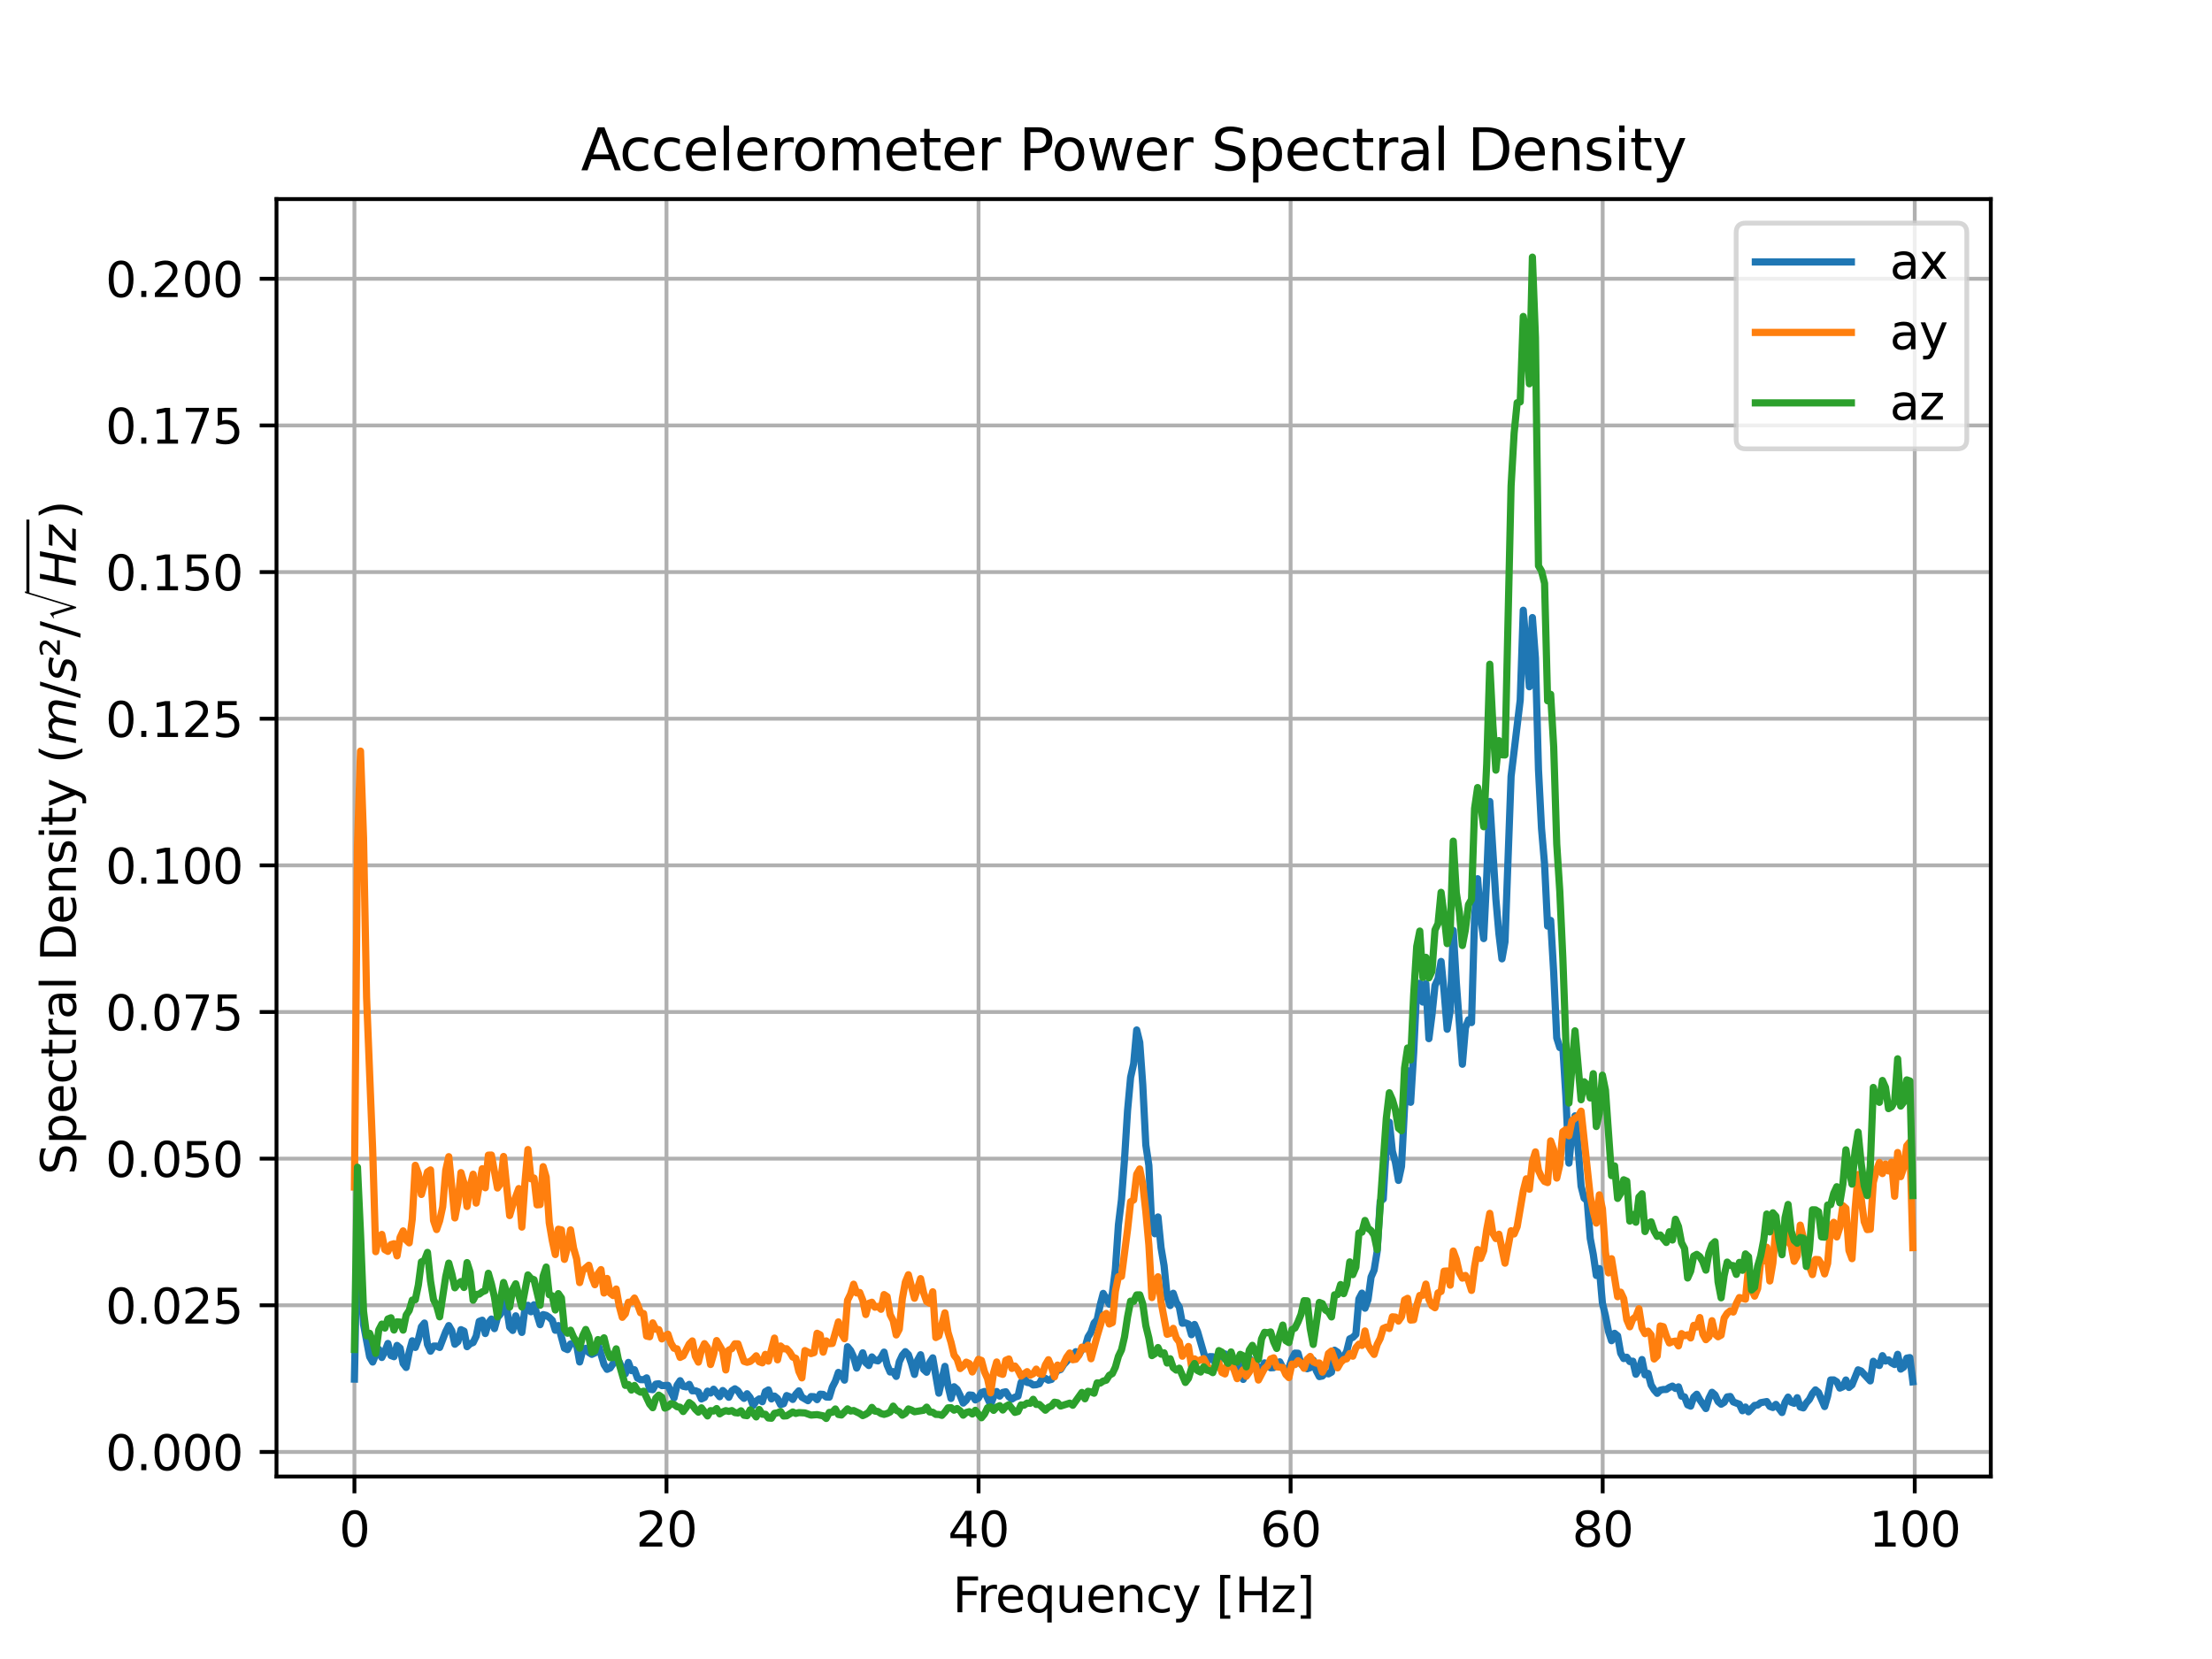 <?xml version="1.0" encoding="utf-8" standalone="no"?>
<!DOCTYPE svg PUBLIC "-//W3C//DTD SVG 1.1//EN"
  "http://www.w3.org/Graphics/SVG/1.1/DTD/svg11.dtd">
<svg xmlns:xlink="http://www.w3.org/1999/xlink" width="460.8pt" height="345.6pt" viewBox="0 0 460.8 345.6" xmlns="http://www.w3.org/2000/svg" version="1.1">
 <defs>
  <style type="text/css">*{stroke-linejoin: round; stroke-linecap: butt}</style>
 </defs>
 <g id="figure_1">
  <g id="patch_1">
   <path d="M 0 345.6 
L 460.8 345.6 
L 460.8 0 
L 0 0 
z
" style="fill: #ffffff"/>
  </g>
  <g id="axes_1">
   <g id="patch_2">
    <path d="M 57.6 307.584 
L 414.72 307.584 
L 414.72 41.472 
L 57.6 41.472 
z
" style="fill: #ffffff"/>
   </g>
   <g id="matplotlib.axis_1">
    <g id="xtick_1">
     <g id="line2d_1">
      <path d="M 73.833 307.584 
L 73.833 41.472 
" clip-path="url(#p34b16f5fdb)" style="fill: none; stroke: #b0b0b0; stroke-width: 0.8; stroke-linecap: square"/>
     </g>
     <g id="line2d_2">
      <defs>
       <path id="m468c765a73" d="M 0 0 
L 0 3.5 
" style="stroke: #000000; stroke-width: 0.8"/>
      </defs>
      <g>
       <use xlink:href="#m468c765a73" x="73.833" y="307.584" style="stroke: #000000; stroke-width: 0.8"/>
      </g>
     </g>
     <g id="text_1">
      <!-- 0 -->
      <g transform="translate(70.651 322.182) scale(0.1 -0.1)">
       <defs>
        <path id="DejaVuSans-30" d="M 2034 4250 
Q 1547 4250 1301 3770 
Q 1056 3291 1056 2328 
Q 1056 1369 1301 889 
Q 1547 409 2034 409 
Q 2525 409 2770 889 
Q 3016 1369 3016 2328 
Q 3016 3291 2770 3770 
Q 2525 4250 2034 4250 
z
M 2034 4750 
Q 2819 4750 3233 4129 
Q 3647 3509 3647 2328 
Q 3647 1150 3233 529 
Q 2819 -91 2034 -91 
Q 1250 -91 836 529 
Q 422 1150 422 2328 
Q 422 3509 836 4129 
Q 1250 4750 2034 4750 
z
" transform="scale(0.016)"/>
       </defs>
       <use xlink:href="#DejaVuSans-30"/>
      </g>
     </g>
    </g>
    <g id="xtick_2">
     <g id="line2d_3">
      <path d="M 138.842 307.584 
L 138.842 41.472 
" clip-path="url(#p34b16f5fdb)" style="fill: none; stroke: #b0b0b0; stroke-width: 0.8; stroke-linecap: square"/>
     </g>
     <g id="line2d_4">
      <g>
       <use xlink:href="#m468c765a73" x="138.842" y="307.584" style="stroke: #000000; stroke-width: 0.8"/>
      </g>
     </g>
     <g id="text_2">
      <!-- 20 -->
      <g transform="translate(132.479 322.182) scale(0.1 -0.1)">
       <defs>
        <path id="DejaVuSans-32" d="M 1228 531 
L 3431 531 
L 3431 0 
L 469 0 
L 469 531 
Q 828 903 1448 1529 
Q 2069 2156 2228 2338 
Q 2531 2678 2651 2914 
Q 2772 3150 2772 3378 
Q 2772 3750 2511 3984 
Q 2250 4219 1831 4219 
Q 1534 4219 1204 4116 
Q 875 4013 500 3803 
L 500 4441 
Q 881 4594 1212 4672 
Q 1544 4750 1819 4750 
Q 2544 4750 2975 4387 
Q 3406 4025 3406 3419 
Q 3406 3131 3298 2873 
Q 3191 2616 2906 2266 
Q 2828 2175 2409 1742 
Q 1991 1309 1228 531 
z
" transform="scale(0.016)"/>
       </defs>
       <use xlink:href="#DejaVuSans-32"/>
       <use xlink:href="#DejaVuSans-30" x="63.623"/>
      </g>
     </g>
    </g>
    <g id="xtick_3">
     <g id="line2d_5">
      <path d="M 203.851 307.584 
L 203.851 41.472 
" clip-path="url(#p34b16f5fdb)" style="fill: none; stroke: #b0b0b0; stroke-width: 0.8; stroke-linecap: square"/>
     </g>
     <g id="line2d_6">
      <g>
       <use xlink:href="#m468c765a73" x="203.851" y="307.584" style="stroke: #000000; stroke-width: 0.8"/>
      </g>
     </g>
     <g id="text_3">
      <!-- 40 -->
      <g transform="translate(197.488 322.182) scale(0.1 -0.1)">
       <defs>
        <path id="DejaVuSans-34" d="M 2419 4116 
L 825 1625 
L 2419 1625 
L 2419 4116 
z
M 2253 4666 
L 3047 4666 
L 3047 1625 
L 3713 1625 
L 3713 1100 
L 3047 1100 
L 3047 0 
L 2419 0 
L 2419 1100 
L 313 1100 
L 313 1709 
L 2253 4666 
z
" transform="scale(0.016)"/>
       </defs>
       <use xlink:href="#DejaVuSans-34"/>
       <use xlink:href="#DejaVuSans-30" x="63.623"/>
      </g>
     </g>
    </g>
    <g id="xtick_4">
     <g id="line2d_7">
      <path d="M 268.859 307.584 
L 268.859 41.472 
" clip-path="url(#p34b16f5fdb)" style="fill: none; stroke: #b0b0b0; stroke-width: 0.8; stroke-linecap: square"/>
     </g>
     <g id="line2d_8">
      <g>
       <use xlink:href="#m468c765a73" x="268.859" y="307.584" style="stroke: #000000; stroke-width: 0.8"/>
      </g>
     </g>
     <g id="text_4">
      <!-- 60 -->
      <g transform="translate(262.497 322.182) scale(0.1 -0.1)">
       <defs>
        <path id="DejaVuSans-36" d="M 2113 2584 
Q 1688 2584 1439 2293 
Q 1191 2003 1191 1497 
Q 1191 994 1439 701 
Q 1688 409 2113 409 
Q 2538 409 2786 701 
Q 3034 994 3034 1497 
Q 3034 2003 2786 2293 
Q 2538 2584 2113 2584 
z
M 3366 4563 
L 3366 3988 
Q 3128 4100 2886 4159 
Q 2644 4219 2406 4219 
Q 1781 4219 1451 3797 
Q 1122 3375 1075 2522 
Q 1259 2794 1537 2939 
Q 1816 3084 2150 3084 
Q 2853 3084 3261 2657 
Q 3669 2231 3669 1497 
Q 3669 778 3244 343 
Q 2819 -91 2113 -91 
Q 1303 -91 875 529 
Q 447 1150 447 2328 
Q 447 3434 972 4092 
Q 1497 4750 2381 4750 
Q 2619 4750 2861 4703 
Q 3103 4656 3366 4563 
z
" transform="scale(0.016)"/>
       </defs>
       <use xlink:href="#DejaVuSans-36"/>
       <use xlink:href="#DejaVuSans-30" x="63.623"/>
      </g>
     </g>
    </g>
    <g id="xtick_5">
     <g id="line2d_9">
      <path d="M 333.868 307.584 
L 333.868 41.472 
" clip-path="url(#p34b16f5fdb)" style="fill: none; stroke: #b0b0b0; stroke-width: 0.8; stroke-linecap: square"/>
     </g>
     <g id="line2d_10">
      <g>
       <use xlink:href="#m468c765a73" x="333.868" y="307.584" style="stroke: #000000; stroke-width: 0.8"/>
      </g>
     </g>
     <g id="text_5">
      <!-- 80 -->
      <g transform="translate(327.506 322.182) scale(0.1 -0.1)">
       <defs>
        <path id="DejaVuSans-38" d="M 2034 2216 
Q 1584 2216 1326 1975 
Q 1069 1734 1069 1313 
Q 1069 891 1326 650 
Q 1584 409 2034 409 
Q 2484 409 2743 651 
Q 3003 894 3003 1313 
Q 3003 1734 2745 1975 
Q 2488 2216 2034 2216 
z
M 1403 2484 
Q 997 2584 770 2862 
Q 544 3141 544 3541 
Q 544 4100 942 4425 
Q 1341 4750 2034 4750 
Q 2731 4750 3128 4425 
Q 3525 4100 3525 3541 
Q 3525 3141 3298 2862 
Q 3072 2584 2669 2484 
Q 3125 2378 3379 2068 
Q 3634 1759 3634 1313 
Q 3634 634 3220 271 
Q 2806 -91 2034 -91 
Q 1263 -91 848 271 
Q 434 634 434 1313 
Q 434 1759 690 2068 
Q 947 2378 1403 2484 
z
M 1172 3481 
Q 1172 3119 1398 2916 
Q 1625 2713 2034 2713 
Q 2441 2713 2670 2916 
Q 2900 3119 2900 3481 
Q 2900 3844 2670 4047 
Q 2441 4250 2034 4250 
Q 1625 4250 1398 4047 
Q 1172 3844 1172 3481 
z
" transform="scale(0.016)"/>
       </defs>
       <use xlink:href="#DejaVuSans-38"/>
       <use xlink:href="#DejaVuSans-30" x="63.623"/>
      </g>
     </g>
    </g>
    <g id="xtick_6">
     <g id="line2d_11">
      <path d="M 398.877 307.584 
L 398.877 41.472 
" clip-path="url(#p34b16f5fdb)" style="fill: none; stroke: #b0b0b0; stroke-width: 0.8; stroke-linecap: square"/>
     </g>
     <g id="line2d_12">
      <g>
       <use xlink:href="#m468c765a73" x="398.877" y="307.584" style="stroke: #000000; stroke-width: 0.8"/>
      </g>
     </g>
     <g id="text_6">
      <!-- 100 -->
      <g transform="translate(389.333 322.182) scale(0.1 -0.1)">
       <defs>
        <path id="DejaVuSans-31" d="M 794 531 
L 1825 531 
L 1825 4091 
L 703 3866 
L 703 4441 
L 1819 4666 
L 2450 4666 
L 2450 531 
L 3481 531 
L 3481 0 
L 794 0 
L 794 531 
z
" transform="scale(0.016)"/>
       </defs>
       <use xlink:href="#DejaVuSans-31"/>
       <use xlink:href="#DejaVuSans-30" x="63.623"/>
       <use xlink:href="#DejaVuSans-30" x="127.246"/>
      </g>
     </g>
    </g>
    <g id="text_7">
     <!-- Frequency [Hz] -->
     <g transform="translate(198.455 335.861) scale(0.1 -0.1)">
      <defs>
       <path id="DejaVuSans-46" d="M 628 4666 
L 3309 4666 
L 3309 4134 
L 1259 4134 
L 1259 2759 
L 3109 2759 
L 3109 2228 
L 1259 2228 
L 1259 0 
L 628 0 
L 628 4666 
z
" transform="scale(0.016)"/>
       <path id="DejaVuSans-72" d="M 2631 2963 
Q 2534 3019 2420 3045 
Q 2306 3072 2169 3072 
Q 1681 3072 1420 2755 
Q 1159 2438 1159 1844 
L 1159 0 
L 581 0 
L 581 3500 
L 1159 3500 
L 1159 2956 
Q 1341 3275 1631 3429 
Q 1922 3584 2338 3584 
Q 2397 3584 2469 3576 
Q 2541 3569 2628 3553 
L 2631 2963 
z
" transform="scale(0.016)"/>
       <path id="DejaVuSans-65" d="M 3597 1894 
L 3597 1613 
L 953 1613 
Q 991 1019 1311 708 
Q 1631 397 2203 397 
Q 2534 397 2845 478 
Q 3156 559 3463 722 
L 3463 178 
Q 3153 47 2828 -22 
Q 2503 -91 2169 -91 
Q 1331 -91 842 396 
Q 353 884 353 1716 
Q 353 2575 817 3079 
Q 1281 3584 2069 3584 
Q 2775 3584 3186 3129 
Q 3597 2675 3597 1894 
z
M 3022 2063 
Q 3016 2534 2758 2815 
Q 2500 3097 2075 3097 
Q 1594 3097 1305 2825 
Q 1016 2553 972 2059 
L 3022 2063 
z
" transform="scale(0.016)"/>
       <path id="DejaVuSans-71" d="M 947 1747 
Q 947 1113 1208 752 
Q 1469 391 1925 391 
Q 2381 391 2643 752 
Q 2906 1113 2906 1747 
Q 2906 2381 2643 2742 
Q 2381 3103 1925 3103 
Q 1469 3103 1208 2742 
Q 947 2381 947 1747 
z
M 2906 525 
Q 2725 213 2448 61 
Q 2172 -91 1784 -91 
Q 1150 -91 751 415 
Q 353 922 353 1747 
Q 353 2572 751 3078 
Q 1150 3584 1784 3584 
Q 2172 3584 2448 3432 
Q 2725 3281 2906 2969 
L 2906 3500 
L 3481 3500 
L 3481 -1331 
L 2906 -1331 
L 2906 525 
z
" transform="scale(0.016)"/>
       <path id="DejaVuSans-75" d="M 544 1381 
L 544 3500 
L 1119 3500 
L 1119 1403 
Q 1119 906 1312 657 
Q 1506 409 1894 409 
Q 2359 409 2629 706 
Q 2900 1003 2900 1516 
L 2900 3500 
L 3475 3500 
L 3475 0 
L 2900 0 
L 2900 538 
Q 2691 219 2414 64 
Q 2138 -91 1772 -91 
Q 1169 -91 856 284 
Q 544 659 544 1381 
z
M 1991 3584 
L 1991 3584 
z
" transform="scale(0.016)"/>
       <path id="DejaVuSans-6e" d="M 3513 2113 
L 3513 0 
L 2938 0 
L 2938 2094 
Q 2938 2591 2744 2837 
Q 2550 3084 2163 3084 
Q 1697 3084 1428 2787 
Q 1159 2491 1159 1978 
L 1159 0 
L 581 0 
L 581 3500 
L 1159 3500 
L 1159 2956 
Q 1366 3272 1645 3428 
Q 1925 3584 2291 3584 
Q 2894 3584 3203 3211 
Q 3513 2838 3513 2113 
z
" transform="scale(0.016)"/>
       <path id="DejaVuSans-63" d="M 3122 3366 
L 3122 2828 
Q 2878 2963 2633 3030 
Q 2388 3097 2138 3097 
Q 1578 3097 1268 2742 
Q 959 2388 959 1747 
Q 959 1106 1268 751 
Q 1578 397 2138 397 
Q 2388 397 2633 464 
Q 2878 531 3122 666 
L 3122 134 
Q 2881 22 2623 -34 
Q 2366 -91 2075 -91 
Q 1284 -91 818 406 
Q 353 903 353 1747 
Q 353 2603 823 3093 
Q 1294 3584 2113 3584 
Q 2378 3584 2631 3529 
Q 2884 3475 3122 3366 
z
" transform="scale(0.016)"/>
       <path id="DejaVuSans-79" d="M 2059 -325 
Q 1816 -950 1584 -1140 
Q 1353 -1331 966 -1331 
L 506 -1331 
L 506 -850 
L 844 -850 
Q 1081 -850 1212 -737 
Q 1344 -625 1503 -206 
L 1606 56 
L 191 3500 
L 800 3500 
L 1894 763 
L 2988 3500 
L 3597 3500 
L 2059 -325 
z
" transform="scale(0.016)"/>
       <path id="DejaVuSans-20" transform="scale(0.016)"/>
       <path id="DejaVuSans-5b" d="M 550 4863 
L 1875 4863 
L 1875 4416 
L 1125 4416 
L 1125 -397 
L 1875 -397 
L 1875 -844 
L 550 -844 
L 550 4863 
z
" transform="scale(0.016)"/>
       <path id="DejaVuSans-48" d="M 628 4666 
L 1259 4666 
L 1259 2753 
L 3553 2753 
L 3553 4666 
L 4184 4666 
L 4184 0 
L 3553 0 
L 3553 2222 
L 1259 2222 
L 1259 0 
L 628 0 
L 628 4666 
z
" transform="scale(0.016)"/>
       <path id="DejaVuSans-7a" d="M 353 3500 
L 3084 3500 
L 3084 2975 
L 922 459 
L 3084 459 
L 3084 0 
L 275 0 
L 275 525 
L 2438 3041 
L 353 3041 
L 353 3500 
z
" transform="scale(0.016)"/>
       <path id="DejaVuSans-5d" d="M 1947 4863 
L 1947 -844 
L 622 -844 
L 622 -397 
L 1369 -397 
L 1369 4416 
L 622 4416 
L 622 4863 
L 1947 4863 
z
" transform="scale(0.016)"/>
      </defs>
      <use xlink:href="#DejaVuSans-46"/>
      <use xlink:href="#DejaVuSans-72" x="50.27"/>
      <use xlink:href="#DejaVuSans-65" x="89.133"/>
      <use xlink:href="#DejaVuSans-71" x="150.656"/>
      <use xlink:href="#DejaVuSans-75" x="214.133"/>
      <use xlink:href="#DejaVuSans-65" x="277.512"/>
      <use xlink:href="#DejaVuSans-6e" x="339.035"/>
      <use xlink:href="#DejaVuSans-63" x="402.414"/>
      <use xlink:href="#DejaVuSans-79" x="457.395"/>
      <use xlink:href="#DejaVuSans-20" x="516.574"/>
      <use xlink:href="#DejaVuSans-5b" x="548.361"/>
      <use xlink:href="#DejaVuSans-48" x="587.375"/>
      <use xlink:href="#DejaVuSans-7a" x="662.57"/>
      <use xlink:href="#DejaVuSans-5d" x="715.061"/>
     </g>
    </g>
   </g>
   <g id="matplotlib.axis_2">
    <g id="ytick_1">
     <g id="line2d_13">
      <path d="M 57.6 302.469 
L 414.72 302.469 
" clip-path="url(#p34b16f5fdb)" style="fill: none; stroke: #b0b0b0; stroke-width: 0.8; stroke-linecap: square"/>
     </g>
     <g id="line2d_14">
      <defs>
       <path id="m417a4bf24f" d="M 0 0 
L -3.5 0 
" style="stroke: #000000; stroke-width: 0.8"/>
      </defs>
      <g>
       <use xlink:href="#m417a4bf24f" x="57.6" y="302.469" style="stroke: #000000; stroke-width: 0.8"/>
      </g>
     </g>
     <g id="text_8">
      <!-- 0.000 -->
      <g transform="translate(21.972 306.268) scale(0.1 -0.1)">
       <defs>
        <path id="DejaVuSans-2e" d="M 684 794 
L 1344 794 
L 1344 0 
L 684 0 
L 684 794 
z
" transform="scale(0.016)"/>
       </defs>
       <use xlink:href="#DejaVuSans-30"/>
       <use xlink:href="#DejaVuSans-2e" x="63.623"/>
       <use xlink:href="#DejaVuSans-30" x="95.41"/>
       <use xlink:href="#DejaVuSans-30" x="159.033"/>
       <use xlink:href="#DejaVuSans-30" x="222.656"/>
      </g>
     </g>
    </g>
    <g id="ytick_2">
     <g id="line2d_15">
      <path d="M 57.6 271.919 
L 414.72 271.919 
" clip-path="url(#p34b16f5fdb)" style="fill: none; stroke: #b0b0b0; stroke-width: 0.8; stroke-linecap: square"/>
     </g>
     <g id="line2d_16">
      <g>
       <use xlink:href="#m417a4bf24f" x="57.6" y="271.919" style="stroke: #000000; stroke-width: 0.8"/>
      </g>
     </g>
     <g id="text_9">
      <!-- 0.025 -->
      <g transform="translate(21.972 275.719) scale(0.1 -0.1)">
       <defs>
        <path id="DejaVuSans-35" d="M 691 4666 
L 3169 4666 
L 3169 4134 
L 1269 4134 
L 1269 2991 
Q 1406 3038 1543 3061 
Q 1681 3084 1819 3084 
Q 2600 3084 3056 2656 
Q 3513 2228 3513 1497 
Q 3513 744 3044 326 
Q 2575 -91 1722 -91 
Q 1428 -91 1123 -41 
Q 819 9 494 109 
L 494 744 
Q 775 591 1075 516 
Q 1375 441 1709 441 
Q 2250 441 2565 725 
Q 2881 1009 2881 1497 
Q 2881 1984 2565 2268 
Q 2250 2553 1709 2553 
Q 1456 2553 1204 2497 
Q 953 2441 691 2322 
L 691 4666 
z
" transform="scale(0.016)"/>
       </defs>
       <use xlink:href="#DejaVuSans-30"/>
       <use xlink:href="#DejaVuSans-2e" x="63.623"/>
       <use xlink:href="#DejaVuSans-30" x="95.41"/>
       <use xlink:href="#DejaVuSans-32" x="159.033"/>
       <use xlink:href="#DejaVuSans-35" x="222.656"/>
      </g>
     </g>
    </g>
    <g id="ytick_3">
     <g id="line2d_17">
      <path d="M 57.6 241.37 
L 414.72 241.37 
" clip-path="url(#p34b16f5fdb)" style="fill: none; stroke: #b0b0b0; stroke-width: 0.8; stroke-linecap: square"/>
     </g>
     <g id="line2d_18">
      <g>
       <use xlink:href="#m417a4bf24f" x="57.6" y="241.37" style="stroke: #000000; stroke-width: 0.8"/>
      </g>
     </g>
     <g id="text_10">
      <!-- 0.050 -->
      <g transform="translate(21.972 245.169) scale(0.1 -0.1)">
       <use xlink:href="#DejaVuSans-30"/>
       <use xlink:href="#DejaVuSans-2e" x="63.623"/>
       <use xlink:href="#DejaVuSans-30" x="95.41"/>
       <use xlink:href="#DejaVuSans-35" x="159.033"/>
       <use xlink:href="#DejaVuSans-30" x="222.656"/>
      </g>
     </g>
    </g>
    <g id="ytick_4">
     <g id="line2d_19">
      <path d="M 57.6 210.821 
L 414.72 210.821 
" clip-path="url(#p34b16f5fdb)" style="fill: none; stroke: #b0b0b0; stroke-width: 0.8; stroke-linecap: square"/>
     </g>
     <g id="line2d_20">
      <g>
       <use xlink:href="#m417a4bf24f" x="57.6" y="210.821" style="stroke: #000000; stroke-width: 0.8"/>
      </g>
     </g>
     <g id="text_11">
      <!-- 0.075 -->
      <g transform="translate(21.972 214.62) scale(0.1 -0.1)">
       <defs>
        <path id="DejaVuSans-37" d="M 525 4666 
L 3525 4666 
L 3525 4397 
L 1831 0 
L 1172 0 
L 2766 4134 
L 525 4134 
L 525 4666 
z
" transform="scale(0.016)"/>
       </defs>
       <use xlink:href="#DejaVuSans-30"/>
       <use xlink:href="#DejaVuSans-2e" x="63.623"/>
       <use xlink:href="#DejaVuSans-30" x="95.41"/>
       <use xlink:href="#DejaVuSans-37" x="159.033"/>
       <use xlink:href="#DejaVuSans-35" x="222.656"/>
      </g>
     </g>
    </g>
    <g id="ytick_5">
     <g id="line2d_21">
      <path d="M 57.6 180.271 
L 414.72 180.271 
" clip-path="url(#p34b16f5fdb)" style="fill: none; stroke: #b0b0b0; stroke-width: 0.8; stroke-linecap: square"/>
     </g>
     <g id="line2d_22">
      <g>
       <use xlink:href="#m417a4bf24f" x="57.6" y="180.271" style="stroke: #000000; stroke-width: 0.8"/>
      </g>
     </g>
     <g id="text_12">
      <!-- 0.100 -->
      <g transform="translate(21.972 184.07) scale(0.1 -0.1)">
       <use xlink:href="#DejaVuSans-30"/>
       <use xlink:href="#DejaVuSans-2e" x="63.623"/>
       <use xlink:href="#DejaVuSans-31" x="95.41"/>
       <use xlink:href="#DejaVuSans-30" x="159.033"/>
       <use xlink:href="#DejaVuSans-30" x="222.656"/>
      </g>
     </g>
    </g>
    <g id="ytick_6">
     <g id="line2d_23">
      <path d="M 57.6 149.722 
L 414.72 149.722 
" clip-path="url(#p34b16f5fdb)" style="fill: none; stroke: #b0b0b0; stroke-width: 0.8; stroke-linecap: square"/>
     </g>
     <g id="line2d_24">
      <g>
       <use xlink:href="#m417a4bf24f" x="57.6" y="149.722" style="stroke: #000000; stroke-width: 0.8"/>
      </g>
     </g>
     <g id="text_13">
      <!-- 0.125 -->
      <g transform="translate(21.972 153.521) scale(0.1 -0.1)">
       <use xlink:href="#DejaVuSans-30"/>
       <use xlink:href="#DejaVuSans-2e" x="63.623"/>
       <use xlink:href="#DejaVuSans-31" x="95.41"/>
       <use xlink:href="#DejaVuSans-32" x="159.033"/>
       <use xlink:href="#DejaVuSans-35" x="222.656"/>
      </g>
     </g>
    </g>
    <g id="ytick_7">
     <g id="line2d_25">
      <path d="M 57.6 119.172 
L 414.72 119.172 
" clip-path="url(#p34b16f5fdb)" style="fill: none; stroke: #b0b0b0; stroke-width: 0.8; stroke-linecap: square"/>
     </g>
     <g id="line2d_26">
      <g>
       <use xlink:href="#m417a4bf24f" x="57.6" y="119.172" style="stroke: #000000; stroke-width: 0.8"/>
      </g>
     </g>
     <g id="text_14">
      <!-- 0.150 -->
      <g transform="translate(21.972 122.971) scale(0.1 -0.1)">
       <use xlink:href="#DejaVuSans-30"/>
       <use xlink:href="#DejaVuSans-2e" x="63.623"/>
       <use xlink:href="#DejaVuSans-31" x="95.41"/>
       <use xlink:href="#DejaVuSans-35" x="159.033"/>
       <use xlink:href="#DejaVuSans-30" x="222.656"/>
      </g>
     </g>
    </g>
    <g id="ytick_8">
     <g id="line2d_27">
      <path d="M 57.6 88.623 
L 414.72 88.623 
" clip-path="url(#p34b16f5fdb)" style="fill: none; stroke: #b0b0b0; stroke-width: 0.8; stroke-linecap: square"/>
     </g>
     <g id="line2d_28">
      <g>
       <use xlink:href="#m417a4bf24f" x="57.6" y="88.623" style="stroke: #000000; stroke-width: 0.8"/>
      </g>
     </g>
     <g id="text_15">
      <!-- 0.175 -->
      <g transform="translate(21.972 92.422) scale(0.1 -0.1)">
       <use xlink:href="#DejaVuSans-30"/>
       <use xlink:href="#DejaVuSans-2e" x="63.623"/>
       <use xlink:href="#DejaVuSans-31" x="95.41"/>
       <use xlink:href="#DejaVuSans-37" x="159.033"/>
       <use xlink:href="#DejaVuSans-35" x="222.656"/>
      </g>
     </g>
    </g>
    <g id="ytick_9">
     <g id="line2d_29">
      <path d="M 57.6 58.073 
L 414.72 58.073 
" clip-path="url(#p34b16f5fdb)" style="fill: none; stroke: #b0b0b0; stroke-width: 0.8; stroke-linecap: square"/>
     </g>
     <g id="line2d_30">
      <g>
       <use xlink:href="#m417a4bf24f" x="57.6" y="58.073" style="stroke: #000000; stroke-width: 0.8"/>
      </g>
     </g>
     <g id="text_16">
      <!-- 0.200 -->
      <g transform="translate(21.972 61.872) scale(0.1 -0.1)">
       <use xlink:href="#DejaVuSans-30"/>
       <use xlink:href="#DejaVuSans-2e" x="63.623"/>
       <use xlink:href="#DejaVuSans-32" x="95.41"/>
       <use xlink:href="#DejaVuSans-30" x="159.033"/>
       <use xlink:href="#DejaVuSans-30" x="222.656"/>
      </g>
     </g>
    </g>
    <g id="text_17">
     <!-- Spectral Density ($m/s²  / \sqrt{Hz}$) -->
     <g transform="translate(15.872 244.728) rotate(-90) scale(0.1 -0.1)">
      <defs>
       <path id="DejaVuSans-53" d="M 3425 4513 
L 3425 3897 
Q 3066 4069 2747 4153 
Q 2428 4238 2131 4238 
Q 1616 4238 1336 4038 
Q 1056 3838 1056 3469 
Q 1056 3159 1242 3001 
Q 1428 2844 1947 2747 
L 2328 2669 
Q 3034 2534 3370 2195 
Q 3706 1856 3706 1288 
Q 3706 609 3251 259 
Q 2797 -91 1919 -91 
Q 1588 -91 1214 -16 
Q 841 59 441 206 
L 441 856 
Q 825 641 1194 531 
Q 1563 422 1919 422 
Q 2459 422 2753 634 
Q 3047 847 3047 1241 
Q 3047 1584 2836 1778 
Q 2625 1972 2144 2069 
L 1759 2144 
Q 1053 2284 737 2584 
Q 422 2884 422 3419 
Q 422 4038 858 4394 
Q 1294 4750 2059 4750 
Q 2388 4750 2728 4690 
Q 3069 4631 3425 4513 
z
" transform="scale(0.016)"/>
       <path id="DejaVuSans-70" d="M 1159 525 
L 1159 -1331 
L 581 -1331 
L 581 3500 
L 1159 3500 
L 1159 2969 
Q 1341 3281 1617 3432 
Q 1894 3584 2278 3584 
Q 2916 3584 3314 3078 
Q 3713 2572 3713 1747 
Q 3713 922 3314 415 
Q 2916 -91 2278 -91 
Q 1894 -91 1617 61 
Q 1341 213 1159 525 
z
M 3116 1747 
Q 3116 2381 2855 2742 
Q 2594 3103 2138 3103 
Q 1681 3103 1420 2742 
Q 1159 2381 1159 1747 
Q 1159 1113 1420 752 
Q 1681 391 2138 391 
Q 2594 391 2855 752 
Q 3116 1113 3116 1747 
z
" transform="scale(0.016)"/>
       <path id="DejaVuSans-74" d="M 1172 4494 
L 1172 3500 
L 2356 3500 
L 2356 3053 
L 1172 3053 
L 1172 1153 
Q 1172 725 1289 603 
Q 1406 481 1766 481 
L 2356 481 
L 2356 0 
L 1766 0 
Q 1100 0 847 248 
Q 594 497 594 1153 
L 594 3053 
L 172 3053 
L 172 3500 
L 594 3500 
L 594 4494 
L 1172 4494 
z
" transform="scale(0.016)"/>
       <path id="DejaVuSans-61" d="M 2194 1759 
Q 1497 1759 1228 1600 
Q 959 1441 959 1056 
Q 959 750 1161 570 
Q 1363 391 1709 391 
Q 2188 391 2477 730 
Q 2766 1069 2766 1631 
L 2766 1759 
L 2194 1759 
z
M 3341 1997 
L 3341 0 
L 2766 0 
L 2766 531 
Q 2569 213 2275 61 
Q 1981 -91 1556 -91 
Q 1019 -91 701 211 
Q 384 513 384 1019 
Q 384 1609 779 1909 
Q 1175 2209 1959 2209 
L 2766 2209 
L 2766 2266 
Q 2766 2663 2505 2880 
Q 2244 3097 1772 3097 
Q 1472 3097 1187 3025 
Q 903 2953 641 2809 
L 641 3341 
Q 956 3463 1253 3523 
Q 1550 3584 1831 3584 
Q 2591 3584 2966 3190 
Q 3341 2797 3341 1997 
z
" transform="scale(0.016)"/>
       <path id="DejaVuSans-6c" d="M 603 4863 
L 1178 4863 
L 1178 0 
L 603 0 
L 603 4863 
z
" transform="scale(0.016)"/>
       <path id="DejaVuSans-44" d="M 1259 4147 
L 1259 519 
L 2022 519 
Q 2988 519 3436 956 
Q 3884 1394 3884 2338 
Q 3884 3275 3436 3711 
Q 2988 4147 2022 4147 
L 1259 4147 
z
M 628 4666 
L 1925 4666 
Q 3281 4666 3915 4102 
Q 4550 3538 4550 2338 
Q 4550 1131 3912 565 
Q 3275 0 1925 0 
L 628 0 
L 628 4666 
z
" transform="scale(0.016)"/>
       <path id="DejaVuSans-73" d="M 2834 3397 
L 2834 2853 
Q 2591 2978 2328 3040 
Q 2066 3103 1784 3103 
Q 1356 3103 1142 2972 
Q 928 2841 928 2578 
Q 928 2378 1081 2264 
Q 1234 2150 1697 2047 
L 1894 2003 
Q 2506 1872 2764 1633 
Q 3022 1394 3022 966 
Q 3022 478 2636 193 
Q 2250 -91 1575 -91 
Q 1294 -91 989 -36 
Q 684 19 347 128 
L 347 722 
Q 666 556 975 473 
Q 1284 391 1588 391 
Q 1994 391 2212 530 
Q 2431 669 2431 922 
Q 2431 1156 2273 1281 
Q 2116 1406 1581 1522 
L 1381 1569 
Q 847 1681 609 1914 
Q 372 2147 372 2553 
Q 372 3047 722 3315 
Q 1072 3584 1716 3584 
Q 2034 3584 2315 3537 
Q 2597 3491 2834 3397 
z
" transform="scale(0.016)"/>
       <path id="DejaVuSans-69" d="M 603 3500 
L 1178 3500 
L 1178 0 
L 603 0 
L 603 3500 
z
M 603 4863 
L 1178 4863 
L 1178 4134 
L 603 4134 
L 603 4863 
z
" transform="scale(0.016)"/>
       <path id="DejaVuSans-28" d="M 1984 4856 
Q 1566 4138 1362 3434 
Q 1159 2731 1159 2009 
Q 1159 1288 1364 580 
Q 1569 -128 1984 -844 
L 1484 -844 
Q 1016 -109 783 600 
Q 550 1309 550 2009 
Q 550 2706 781 3412 
Q 1013 4119 1484 4856 
L 1984 4856 
z
" transform="scale(0.016)"/>
       <path id="DejaVuSans-Oblique-6d" d="M 5747 2113 
L 5338 0 
L 4763 0 
L 5166 2094 
Q 5191 2228 5203 2325 
Q 5216 2422 5216 2491 
Q 5216 2772 5059 2928 
Q 4903 3084 4622 3084 
Q 4203 3084 3875 2770 
Q 3547 2456 3450 1953 
L 3066 0 
L 2491 0 
L 2900 2094 
Q 2925 2209 2937 2307 
Q 2950 2406 2950 2484 
Q 2950 2769 2794 2926 
Q 2638 3084 2363 3084 
Q 1938 3084 1609 2770 
Q 1281 2456 1184 1953 
L 800 0 
L 225 0 
L 909 3500 
L 1484 3500 
L 1375 2956 
Q 1609 3263 1923 3423 
Q 2238 3584 2597 3584 
Q 2978 3584 3223 3384 
Q 3469 3184 3519 2828 
Q 3781 3197 4126 3390 
Q 4472 3584 4856 3584 
Q 5306 3584 5551 3325 
Q 5797 3066 5797 2591 
Q 5797 2488 5784 2364 
Q 5772 2241 5747 2113 
z
" transform="scale(0.016)"/>
       <path id="DejaVuSans-2f" d="M 1625 4666 
L 2156 4666 
L 531 -594 
L 0 -594 
L 1625 4666 
z
" transform="scale(0.016)"/>
       <path id="DejaVuSans-Oblique-73" d="M 3200 3397 
L 3091 2853 
Q 2863 2978 2609 3040 
Q 2356 3103 2088 3103 
Q 1634 3103 1373 2948 
Q 1113 2794 1113 2528 
Q 1113 2219 1719 2053 
Q 1766 2041 1788 2034 
L 1972 1978 
Q 2547 1819 2739 1644 
Q 2931 1469 2931 1166 
Q 2931 609 2489 259 
Q 2047 -91 1331 -91 
Q 1053 -91 747 -37 
Q 441 16 72 128 
L 184 722 
Q 500 559 806 475 
Q 1113 391 1394 391 
Q 1816 391 2080 572 
Q 2344 753 2344 1031 
Q 2344 1331 1650 1516 
L 1591 1531 
L 1394 1581 
Q 956 1697 753 1886 
Q 550 2075 550 2369 
Q 550 2928 970 3256 
Q 1391 3584 2113 3584 
Q 2397 3584 2667 3537 
Q 2938 3491 3200 3397 
z
" transform="scale(0.016)"/>
       <path id="DejaVuSans-b2" d="M 838 2444 
L 2163 2444 
L 2163 2088 
L 294 2088 
L 294 2431 
Q 400 2528 597 2703 
Q 1672 3656 1672 3950 
Q 1672 4156 1509 4282 
Q 1347 4409 1081 4409 
Q 919 4409 728 4354 
Q 538 4300 313 4191 
L 313 4575 
Q 553 4663 761 4706 
Q 969 4750 1147 4750 
Q 1600 4750 1872 4544 
Q 2144 4338 2144 4000 
Q 2144 3566 1109 2678 
Q 934 2528 838 2444 
z
" transform="scale(0.016)"/>
       <path id="STIXSizeOneSym-Regular-221a" d="M 6970 9933 
L 3373 -1888 
L 3104 -1888 
L 1626 2918 
Q 1555 3149 1465 3251 
Q 1376 3354 1229 3354 
Q 1011 3354 794 3181 
L 717 3309 
L 1766 4115 
L 1926 4115 
L 3379 -602 
L 3405 -602 
L 6605 9933 
L 6970 9933 
z
" transform="scale(0.016)"/>
       <path id="DejaVuSans-Oblique-48" d="M 1081 4666 
L 1716 4666 
L 1344 2753 
L 3634 2753 
L 4006 4666 
L 4641 4666 
L 3731 0 
L 3097 0 
L 3531 2222 
L 1241 2222 
L 806 0 
L 172 0 
L 1081 4666 
z
" transform="scale(0.016)"/>
       <path id="DejaVuSans-Oblique-7a" d="M 744 3500 
L 3475 3500 
L 3372 2975 
L 738 459 
L 2913 459 
L 2822 0 
L -19 0 
L 84 525 
L 2719 3041 
L 653 3041 
L 744 3500 
z
" transform="scale(0.016)"/>
       <path id="DejaVuSans-29" d="M 513 4856 
L 1013 4856 
Q 1481 4119 1714 3412 
Q 1947 2706 1947 2009 
Q 1947 1309 1714 600 
Q 1481 -109 1013 -844 
L 513 -844 
Q 928 -128 1133 580 
Q 1338 1288 1338 2009 
Q 1338 2731 1133 3434 
Q 928 4138 513 4856 
z
" transform="scale(0.016)"/>
      </defs>
      <use xlink:href="#DejaVuSans-53" transform="translate(0 0.578)"/>
      <use xlink:href="#DejaVuSans-70" transform="translate(63.477 0.578)"/>
      <use xlink:href="#DejaVuSans-65" transform="translate(126.953 0.578)"/>
      <use xlink:href="#DejaVuSans-63" transform="translate(188.477 0.578)"/>
      <use xlink:href="#DejaVuSans-74" transform="translate(243.457 0.578)"/>
      <use xlink:href="#DejaVuSans-72" transform="translate(282.666 0.578)"/>
      <use xlink:href="#DejaVuSans-61" transform="translate(323.779 0.578)"/>
      <use xlink:href="#DejaVuSans-6c" transform="translate(385.059 0.578)"/>
      <use xlink:href="#DejaVuSans-20" transform="translate(412.842 0.578)"/>
      <use xlink:href="#DejaVuSans-44" transform="translate(444.629 0.578)"/>
      <use xlink:href="#DejaVuSans-65" transform="translate(521.631 0.578)"/>
      <use xlink:href="#DejaVuSans-6e" transform="translate(583.154 0.578)"/>
      <use xlink:href="#DejaVuSans-73" transform="translate(646.533 0.578)"/>
      <use xlink:href="#DejaVuSans-69" transform="translate(698.633 0.578)"/>
      <use xlink:href="#DejaVuSans-74" transform="translate(726.416 0.578)"/>
      <use xlink:href="#DejaVuSans-79" transform="translate(765.625 0.578)"/>
      <use xlink:href="#DejaVuSans-20" transform="translate(824.805 0.578)"/>
      <use xlink:href="#DejaVuSans-28" transform="translate(856.592 0.578)"/>
      <use xlink:href="#DejaVuSans-Oblique-6d" transform="translate(895.605 0.578)"/>
      <use xlink:href="#DejaVuSans-2f" transform="translate(993.018 0.578)"/>
      <use xlink:href="#DejaVuSans-Oblique-73" transform="translate(1026.709 0.578)"/>
      <use xlink:href="#DejaVuSans-b2" transform="translate(1078.809 0.578)"/>
      <use xlink:href="#DejaVuSans-2f" transform="translate(1118.896 0.578)"/>
      <use xlink:href="#STIXSizeOneSym-Regular-221a" transform="translate(1152.588 17.094) scale(0.564)"/>
      <use xlink:href="#DejaVuSans-Oblique-48" transform="translate(1224.676 0.844)"/>
      <use xlink:href="#DejaVuSans-Oblique-7a" transform="translate(1299.872 0.844)"/>
      <use xlink:href="#DejaVuSans-29" transform="translate(1364.862 0.578)"/>
      <path d="M 1212.176 97.5 
L 1212.176 103.75 
L 1364.862 103.75 
L 1364.862 97.5 
L 1212.176 97.5 
z
"/>
     </g>
    </g>
   </g>
   <g id="line2d_31">
    <path d="M 73.833 287.295 
L 74.467 255.136 
L 75.735 275.944 
L 77.003 282.633 
L 77.637 283.738 
L 78.271 282.206 
L 78.905 281.084 
L 79.54 282.788 
L 80.174 281.53 
L 80.808 279.87 
L 81.442 282.387 
L 82.076 282.622 
L 82.71 280.276 
L 83.344 280.831 
L 83.978 284.03 
L 84.612 284.867 
L 85.246 281.631 
L 85.88 279.314 
L 86.515 280.696 
L 87.149 279.023 
L 87.783 276.394 
L 88.417 275.615 
L 89.051 280.07 
L 89.685 281.479 
L 90.319 280.416 
L 90.953 280.414 
L 91.587 280.702 
L 92.855 277.405 
L 93.49 276.144 
L 94.124 277.243 
L 94.758 280.027 
L 95.392 279.488 
L 96.026 276.994 
L 96.66 277.296 
L 97.294 280.539 
L 97.928 279.925 
L 98.562 279.676 
L 99.196 278.352 
L 99.83 275.269 
L 100.465 275.024 
L 101.099 277.799 
L 101.733 275.595 
L 102.367 274.785 
L 103.001 276.775 
L 103.635 274.458 
L 104.269 273.707 
L 104.903 271.062 
L 105.537 272.432 
L 106.171 276.476 
L 106.805 277.154 
L 107.44 274.11 
L 108.708 277.569 
L 109.342 272.67 
L 109.976 271.915 
L 110.61 273.269 
L 111.244 271.805 
L 112.512 275.95 
L 113.146 273.854 
L 113.78 274.01 
L 114.415 274.427 
L 115.049 275.048 
L 115.683 277.12 
L 116.317 276.142 
L 117.585 280.857 
L 118.219 281.148 
L 118.853 279.965 
L 119.487 279.818 
L 120.121 280.186 
L 120.755 283.725 
L 121.39 281.343 
L 122.024 280.876 
L 122.658 281.743 
L 123.292 282.138 
L 123.926 281.843 
L 124.56 279.933 
L 125.828 284.249 
L 126.462 285.261 
L 127.096 284.976 
L 127.73 284.057 
L 128.365 283.441 
L 128.999 283.678 
L 129.633 285.158 
L 130.267 286.184 
L 130.901 283.816 
L 131.535 285.525 
L 132.169 285.34 
L 132.803 287.079 
L 133.437 287.404 
L 134.071 287.42 
L 134.705 287.035 
L 135.34 289.4 
L 135.974 289.496 
L 136.608 288.344 
L 137.242 288.254 
L 137.876 288.647 
L 139.144 288.598 
L 140.412 291.226 
L 141.046 288.566 
L 141.68 287.623 
L 142.315 288.791 
L 142.949 288.915 
L 143.583 288.392 
L 144.217 289.734 
L 144.851 289.707 
L 145.485 289.962 
L 146.119 291.42 
L 146.753 291.12 
L 147.387 289.799 
L 148.021 290.196 
L 148.655 289.401 
L 149.924 290.959 
L 150.558 289.672 
L 151.192 290.259 
L 151.826 291.076 
L 152.46 289.727 
L 153.094 289.312 
L 153.728 289.746 
L 154.362 290.698 
L 154.996 291.304 
L 155.63 290.343 
L 156.265 291.136 
L 156.899 292.801 
L 157.533 291.868 
L 158.167 291.416 
L 158.801 292.005 
L 159.435 289.91 
L 160.069 289.548 
L 160.703 291.421 
L 161.337 290.828 
L 161.971 291.339 
L 162.605 292.615 
L 163.24 292.412 
L 163.874 290.724 
L 164.508 290.977 
L 165.142 291.526 
L 165.776 290.444 
L 166.41 289.743 
L 167.044 291.057 
L 168.312 291.791 
L 168.946 290.931 
L 169.58 290.957 
L 170.215 291.573 
L 170.849 290.433 
L 171.483 290.484 
L 172.117 291.018 
L 172.751 291.056 
L 173.385 288.968 
L 174.019 287.738 
L 174.653 285.897 
L 175.287 286.377 
L 175.921 287.508 
L 176.555 280.555 
L 177.19 281.324 
L 177.824 282.688 
L 178.458 284.997 
L 179.726 281.816 
L 180.36 283.887 
L 180.994 284.462 
L 181.628 282.671 
L 182.262 283.355 
L 182.896 283.497 
L 183.53 282.812 
L 184.165 281.672 
L 184.799 284.352 
L 185.433 285.815 
L 186.067 285.733 
L 186.701 286.729 
L 187.335 283.69 
L 187.969 282.33 
L 188.603 281.577 
L 189.237 282.204 
L 189.871 284.074 
L 190.505 286.319 
L 191.14 283.374 
L 191.774 282.218 
L 192.408 285.286 
L 193.042 285.864 
L 193.676 283.823 
L 194.31 282.862 
L 195.578 290.224 
L 196.846 284.64 
L 197.48 288.623 
L 198.115 291.325 
L 198.749 288.884 
L 199.383 289.435 
L 200.017 290.702 
L 200.651 292.292 
L 201.285 291.704 
L 201.919 290.591 
L 202.553 290.656 
L 203.187 291.629 
L 203.821 291.245 
L 204.455 290.092 
L 205.09 289.871 
L 206.358 292.614 
L 206.992 290.979 
L 207.626 289.877 
L 208.26 290.837 
L 208.894 290.068 
L 209.528 289.928 
L 210.162 290.967 
L 210.796 291.458 
L 211.43 291.054 
L 212.065 290.847 
L 212.699 288.014 
L 213.333 287.115 
L 213.967 287.985 
L 214.601 288.09 
L 215.235 288.514 
L 215.869 288.464 
L 216.503 288.261 
L 217.137 287.099 
L 217.771 287.135 
L 218.405 287.522 
L 219.04 287.357 
L 219.674 286.288 
L 220.308 285.501 
L 220.942 285.295 
L 221.576 284.27 
L 222.844 282.916 
L 223.478 283.135 
L 224.112 281.581 
L 224.746 282.254 
L 225.38 281.128 
L 226.015 280.764 
L 226.649 278.526 
L 227.283 277.507 
L 227.917 275.61 
L 228.551 274.931 
L 229.185 271.866 
L 229.819 269.438 
L 231.087 271.679 
L 231.721 269.479 
L 232.355 264.397 
L 232.99 255.128 
L 233.624 249.904 
L 234.258 241.534 
L 234.892 231.349 
L 235.526 224.423 
L 236.16 221.611 
L 236.794 214.562 
L 237.428 217.143 
L 238.062 226.024 
L 238.696 238.53 
L 239.33 242.787 
L 239.965 256.059 
L 240.599 257.019 
L 241.233 253.515 
L 241.867 259.905 
L 242.501 263.672 
L 243.135 270.064 
L 243.769 271.964 
L 244.403 269.409 
L 245.037 271.285 
L 245.671 272.278 
L 246.305 275.653 
L 246.94 275.583 
L 247.574 275.822 
L 248.208 278.047 
L 248.842 275.911 
L 249.476 277.411 
L 251.378 283.974 
L 252.012 282.611 
L 252.646 282.624 
L 253.28 284.365 
L 253.915 283.456 
L 254.549 282.115 
L 255.183 282.041 
L 255.817 282.367 
L 256.451 284.653 
L 257.085 283.656 
L 257.719 283.309 
L 258.353 284.996 
L 258.987 287.358 
L 259.621 285.883 
L 260.255 282.952 
L 260.89 283.634 
L 261.524 283.883 
L 262.158 285.195 
L 262.792 285.283 
L 263.426 283.91 
L 264.694 284.938 
L 265.328 284.898 
L 265.962 283.914 
L 266.596 283.695 
L 267.23 284.92 
L 267.865 285.466 
L 268.499 284.913 
L 269.133 283.107 
L 269.767 281.879 
L 270.401 281.901 
L 271.035 284.187 
L 271.669 284.736 
L 272.303 285.134 
L 272.937 284.906 
L 273.571 283.342 
L 274.205 285.543 
L 274.84 286.767 
L 275.474 286.648 
L 276.108 285.978 
L 276.742 286.206 
L 277.376 285.849 
L 278.01 281.274 
L 278.644 281.686 
L 279.278 282.881 
L 279.912 282.676 
L 280.546 281.496 
L 281.18 278.907 
L 281.815 278.605 
L 282.449 277.971 
L 283.083 270.589 
L 283.717 269.382 
L 284.351 272.522 
L 284.985 270.741 
L 285.619 266.039 
L 286.253 264.595 
L 286.887 260.69 
L 287.521 250.261 
L 288.155 249.785 
L 288.79 238.94 
L 289.424 233.769 
L 290.058 239.813 
L 290.692 242.152 
L 291.326 245.903 
L 291.96 242.988 
L 292.594 230.643 
L 293.228 223.04 
L 293.862 229.631 
L 294.496 219.329 
L 295.13 205.823 
L 295.765 204.819 
L 296.399 208.748 
L 297.033 204.911 
L 297.667 216.372 
L 298.301 211.449 
L 298.935 205.298 
L 299.569 203.897 
L 300.203 200.285 
L 300.837 206.61 
L 301.471 214.412 
L 302.105 210.484 
L 302.74 193.826 
L 303.374 204.647 
L 304.642 221.698 
L 305.276 214.123 
L 305.91 212.445 
L 306.544 213.024 
L 307.178 191.295 
L 307.812 183.054 
L 308.446 191.116 
L 309.08 195.525 
L 309.715 182.57 
L 310.349 166.961 
L 311.617 187.265 
L 312.251 194.509 
L 312.885 199.747 
L 313.519 196.2 
L 314.787 161.723 
L 316.69 145.835 
L 317.324 127.125 
L 318.592 143.061 
L 319.226 128.65 
L 319.86 137.132 
L 320.494 160.347 
L 321.128 172.598 
L 321.762 180.06 
L 322.396 192.93 
L 323.03 191.737 
L 323.665 202.596 
L 324.299 216.216 
L 324.933 218.23 
L 325.567 218.19 
L 326.201 228.431 
L 326.835 242.299 
L 327.469 235.864 
L 328.103 232.453 
L 328.737 238.978 
L 329.371 247.095 
L 330.005 249.595 
L 330.64 250.131 
L 331.274 257.976 
L 331.908 261.294 
L 332.542 265.705 
L 333.176 264.271 
L 333.81 271.448 
L 334.444 274.079 
L 335.078 277.353 
L 335.712 279.292 
L 336.346 277.757 
L 336.98 278.273 
L 337.615 281.896 
L 338.249 283.014 
L 338.883 282.735 
L 339.517 283.641 
L 340.151 283.559 
L 340.785 286.279 
L 341.419 285.237 
L 342.053 283.218 
L 342.687 286.406 
L 343.321 286.102 
L 343.955 288.519 
L 344.59 289.544 
L 345.224 290.263 
L 345.858 289.598 
L 346.492 289.463 
L 347.126 289.448 
L 347.76 289.027 
L 348.394 288.748 
L 349.028 289.237 
L 349.662 288.905 
L 350.296 290.846 
L 350.93 290.999 
L 351.565 292.657 
L 352.199 292.922 
L 352.833 291.045 
L 353.467 290.448 
L 354.101 291.586 
L 355.369 293.428 
L 356.003 291.298 
L 356.637 290.037 
L 357.271 290.581 
L 357.905 291.976 
L 358.54 292.523 
L 359.174 292.133 
L 359.808 290.999 
L 360.442 290.916 
L 361.076 292.045 
L 362.344 292.529 
L 362.978 293.885 
L 363.612 293.113 
L 364.246 294.108 
L 365.515 292.769 
L 366.149 292.697 
L 366.783 292.203 
L 368.051 291.97 
L 368.685 292.975 
L 369.319 293.206 
L 369.953 292.557 
L 371.221 294.257 
L 371.855 292.134 
L 372.49 291.042 
L 373.124 292.099 
L 373.758 292.33 
L 374.392 291.17 
L 375.026 293.106 
L 375.66 293.289 
L 376.294 292.251 
L 376.928 291.519 
L 377.562 290.294 
L 378.196 289.537 
L 378.83 290.084 
L 380.099 293.009 
L 380.733 290.818 
L 381.367 287.467 
L 382.001 287.461 
L 382.635 287.855 
L 383.269 289.163 
L 383.903 288.884 
L 384.537 287.48 
L 385.171 289.033 
L 385.805 288.499 
L 387.074 285.363 
L 387.708 285.611 
L 389.61 287.669 
L 390.244 283.579 
L 390.878 284.229 
L 391.512 284.458 
L 392.146 282.409 
L 392.78 283.528 
L 393.415 283.293 
L 394.049 283.913 
L 394.683 284.254 
L 395.317 282.132 
L 395.951 285.211 
L 396.585 284.779 
L 397.219 282.922 
L 397.853 282.81 
L 398.487 287.849 
L 398.487 287.849 
" clip-path="url(#p34b16f5fdb)" style="fill: none; stroke: #1f77b4; stroke-width: 1.5; stroke-linecap: square"/>
   </g>
   <g id="line2d_32">
    <path d="M 73.833 247.28 
L 74.467 176.279 
L 75.101 156.469 
L 75.735 174.635 
L 76.369 207.832 
L 77.637 239.528 
L 78.271 260.748 
L 78.905 257.625 
L 79.54 257.149 
L 80.174 260.326 
L 80.808 260.683 
L 81.442 259.267 
L 82.076 259.094 
L 82.71 261.621 
L 83.344 257.779 
L 83.978 256.422 
L 84.612 258.319 
L 85.246 258.914 
L 85.88 253.956 
L 86.515 242.755 
L 87.149 244.478 
L 87.783 248.827 
L 89.051 244.137 
L 89.685 243.714 
L 90.319 254.273 
L 90.953 256.14 
L 91.587 254.308 
L 92.221 251.395 
L 92.855 243.802 
L 93.49 240.955 
L 94.758 253.719 
L 95.392 250.464 
L 96.026 244.278 
L 96.66 246.474 
L 97.294 251.339 
L 97.928 247.168 
L 98.562 244.61 
L 99.196 250.627 
L 100.465 243.466 
L 101.099 247.431 
L 101.733 240.638 
L 102.367 240.615 
L 103.635 247.49 
L 104.269 246.553 
L 104.903 240.914 
L 106.171 253.222 
L 106.805 251.023 
L 108.074 247.603 
L 108.708 255.627 
L 109.342 246.469 
L 109.976 239.471 
L 110.61 245.564 
L 111.244 245.404 
L 111.878 250.997 
L 112.512 250.936 
L 113.146 243.037 
L 113.78 245.213 
L 114.415 254.717 
L 115.049 258.427 
L 115.683 261.344 
L 116.317 256.07 
L 116.951 256.211 
L 117.585 262.35 
L 118.219 259.793 
L 118.853 256.207 
L 119.487 260.013 
L 120.121 262.221 
L 120.755 267.185 
L 121.39 264.659 
L 122.658 263.574 
L 123.292 265.971 
L 123.926 267.629 
L 124.56 265.345 
L 125.194 264.485 
L 125.828 269.361 
L 126.462 266.323 
L 127.096 269.365 
L 127.73 269.884 
L 128.365 268.53 
L 128.999 272.066 
L 129.633 274.423 
L 130.267 273.682 
L 130.901 271.28 
L 131.535 271.258 
L 132.169 270.408 
L 132.803 271.72 
L 133.437 273.469 
L 134.071 273.632 
L 134.705 278.335 
L 135.34 278.471 
L 135.974 275.58 
L 136.608 276.888 
L 137.242 276.992 
L 137.876 278.924 
L 138.51 278.308 
L 139.144 277.935 
L 139.778 279.82 
L 140.412 280.864 
L 141.046 280.992 
L 141.68 282.773 
L 142.315 282.452 
L 143.583 279.964 
L 144.217 279.339 
L 144.851 282.543 
L 145.485 283.757 
L 146.119 281.26 
L 146.753 279.91 
L 147.387 280.762 
L 148.021 284.252 
L 148.655 282.127 
L 149.29 279.264 
L 150.558 281.468 
L 151.192 285.386 
L 151.826 281.251 
L 152.46 280.945 
L 153.094 279.939 
L 153.728 279.948 
L 154.996 283.595 
L 155.63 283.794 
L 156.265 283.62 
L 156.899 283.117 
L 157.533 282.44 
L 158.167 283.675 
L 158.801 283.908 
L 159.435 282.145 
L 160.069 283.552 
L 161.337 278.747 
L 161.971 283.277 
L 162.605 280.395 
L 163.24 280.974 
L 163.874 280.97 
L 164.508 281.662 
L 165.142 282.702 
L 165.776 282.97 
L 166.41 285.679 
L 167.044 287.038 
L 167.678 281.348 
L 168.946 281.982 
L 169.58 281.778 
L 170.215 277.748 
L 170.849 278.071 
L 171.483 281.683 
L 172.117 279.339 
L 172.751 279.909 
L 173.385 279.862 
L 174.653 275.376 
L 175.287 277.811 
L 175.921 278.88 
L 176.555 270.894 
L 177.19 269.582 
L 177.824 267.524 
L 178.458 269.344 
L 179.092 269.243 
L 179.726 270.85 
L 180.36 273.841 
L 180.994 271.506 
L 181.628 271.28 
L 182.262 272.313 
L 182.896 272.153 
L 183.53 272.751 
L 184.165 269.684 
L 184.799 270.107 
L 185.433 273.859 
L 186.067 275.108 
L 186.701 278.093 
L 187.335 276.889 
L 187.969 270.552 
L 188.603 267.082 
L 189.237 265.552 
L 190.505 270.449 
L 191.774 266.363 
L 192.408 269.34 
L 193.042 271.136 
L 193.676 271.489 
L 194.31 269.105 
L 194.944 278.629 
L 195.578 278.299 
L 196.846 273.485 
L 197.48 277.538 
L 198.115 279.623 
L 198.749 282.303 
L 199.383 283.116 
L 200.017 285.095 
L 200.651 284.546 
L 201.285 283.761 
L 201.919 284.053 
L 202.553 285.805 
L 203.821 283.17 
L 204.455 283.405 
L 205.09 285.778 
L 205.724 287.199 
L 206.358 290.159 
L 206.992 285.928 
L 207.626 283.724 
L 208.26 286.092 
L 208.894 286.302 
L 209.528 283.372 
L 210.162 283.094 
L 210.796 285.07 
L 211.43 284.572 
L 212.065 285.393 
L 212.699 286.657 
L 213.967 285.737 
L 214.601 286.488 
L 215.235 286.172 
L 215.869 285.213 
L 216.503 286.161 
L 217.137 286.294 
L 217.771 284.341 
L 218.405 283.256 
L 219.04 284.78 
L 219.674 286.822 
L 220.308 284.37 
L 220.942 285.104 
L 221.576 284.026 
L 222.21 282.729 
L 222.844 281.855 
L 223.478 283.256 
L 224.112 283.157 
L 224.746 282.326 
L 225.38 280.634 
L 226.015 281.001 
L 226.649 280.236 
L 227.283 283.052 
L 228.551 278.333 
L 229.819 274.07 
L 230.453 273.61 
L 231.087 275.815 
L 231.721 275.526 
L 232.355 268.988 
L 232.99 265.957 
L 233.624 265.895 
L 234.892 256.131 
L 235.526 250.339 
L 236.16 249.97 
L 236.794 244.618 
L 237.428 243.52 
L 238.062 246.736 
L 238.696 252.409 
L 239.33 259.355 
L 239.965 270.31 
L 240.599 267.122 
L 241.233 265.97 
L 241.867 271.176 
L 243.135 277.96 
L 243.769 277.749 
L 244.403 276.719 
L 245.037 278.736 
L 245.671 279.556 
L 246.305 282.523 
L 247.574 280.495 
L 248.208 284.563 
L 248.842 283.077 
L 249.476 283.539 
L 250.744 283.035 
L 252.012 285.499 
L 252.646 285.306 
L 253.915 283.901 
L 254.549 285.912 
L 255.183 286.216 
L 255.817 283.634 
L 256.451 284.085 
L 257.085 285.371 
L 257.719 287.197 
L 258.353 286.162 
L 258.987 285.349 
L 259.621 286.702 
L 260.255 285.824 
L 260.89 283.542 
L 261.524 284.403 
L 262.158 287.488 
L 263.426 285.065 
L 264.06 284.534 
L 264.694 283.109 
L 265.328 282.863 
L 265.962 284.733 
L 267.23 284.883 
L 267.865 286.332 
L 268.499 286.983 
L 269.133 284.167 
L 269.767 284.272 
L 270.401 283.474 
L 271.035 283.978 
L 271.669 285.041 
L 272.303 283.172 
L 272.937 282.571 
L 273.571 283.68 
L 274.205 283.964 
L 274.84 283.937 
L 275.474 285.839 
L 276.108 284.64 
L 276.742 281.953 
L 277.376 281.438 
L 278.644 284.949 
L 279.278 283.837 
L 279.912 283.222 
L 280.546 283.066 
L 281.18 281.968 
L 281.815 282.522 
L 282.449 280.774 
L 283.083 280.01 
L 283.717 280.281 
L 284.351 277.263 
L 284.985 280.198 
L 285.619 281.294 
L 286.253 282.147 
L 286.887 280.084 
L 287.521 278.836 
L 288.155 276.737 
L 288.79 276.466 
L 289.424 276.746 
L 290.058 274.312 
L 290.692 274.37 
L 291.326 275.213 
L 291.96 274.303 
L 292.594 270.814 
L 293.228 270.466 
L 293.862 274.996 
L 294.496 274.932 
L 295.13 271.983 
L 295.765 269.862 
L 296.399 269.829 
L 297.033 267.5 
L 297.667 270.672 
L 298.301 272.009 
L 298.935 272.426 
L 299.569 269.329 
L 300.203 269.036 
L 300.837 264.804 
L 301.471 264.765 
L 302.105 267.727 
L 302.74 260.616 
L 303.374 262.347 
L 304.008 265.112 
L 304.642 266.261 
L 305.276 265.697 
L 305.91 266.8 
L 306.544 268.814 
L 307.178 263.862 
L 307.812 260.308 
L 308.446 262.155 
L 309.08 260.527 
L 309.715 256.12 
L 310.349 252.766 
L 310.983 256.919 
L 311.617 258.015 
L 312.251 257.109 
L 313.519 263.141 
L 314.787 256.387 
L 315.421 257.053 
L 316.055 255.535 
L 317.324 248.089 
L 317.958 245.567 
L 318.592 247.735 
L 319.226 242.002 
L 319.86 239.96 
L 320.494 243.819 
L 321.128 245.229 
L 321.762 246.114 
L 322.396 246.352 
L 323.03 237.673 
L 323.665 239.499 
L 324.299 245.418 
L 324.933 242.672 
L 325.567 235.764 
L 326.201 235.315 
L 326.835 236.594 
L 327.469 233.475 
L 328.103 232.945 
L 328.737 232.58 
L 329.371 231.479 
L 331.274 249.206 
L 331.908 252.367 
L 332.542 254.796 
L 333.176 248.903 
L 333.81 251.792 
L 334.444 260.856 
L 335.078 265.165 
L 335.712 262.211 
L 336.98 270.13 
L 337.615 269.181 
L 338.249 270.529 
L 338.883 274.904 
L 339.517 276.394 
L 340.151 274.766 
L 340.785 274.274 
L 341.419 272.625 
L 342.053 276.622 
L 342.687 277.825 
L 343.321 277.306 
L 343.955 278.086 
L 344.59 283.101 
L 345.224 282.488 
L 345.858 276.221 
L 346.492 276.374 
L 347.126 278.33 
L 347.76 279.765 
L 348.394 279.489 
L 349.028 279.375 
L 349.662 280.376 
L 350.296 277.813 
L 350.93 278.255 
L 351.565 278.059 
L 352.199 278.722 
L 352.833 276.095 
L 353.467 276.431 
L 354.101 274.473 
L 354.735 277.931 
L 355.369 279.082 
L 356.003 278.491 
L 356.637 275.128 
L 357.271 277.898 
L 357.905 278.477 
L 358.54 278.133 
L 359.174 274.572 
L 359.808 273.581 
L 360.442 273.077 
L 361.076 273.325 
L 361.71 271.556 
L 362.344 270.302 
L 363.612 270.643 
L 364.246 264.014 
L 364.88 268.572 
L 365.515 270.01 
L 366.149 268.444 
L 366.783 262.796 
L 367.417 262.669 
L 368.051 259.82 
L 368.685 266.85 
L 369.319 263.135 
L 369.953 255.613 
L 371.221 260.454 
L 371.855 256.032 
L 372.49 258.635 
L 373.124 259.455 
L 373.758 262.755 
L 374.392 261.664 
L 375.026 255.216 
L 376.294 260.479 
L 376.928 263.805 
L 377.562 265.528 
L 378.196 262.366 
L 378.83 262.407 
L 379.465 263.391 
L 380.099 265.378 
L 380.733 263.19 
L 381.367 255.505 
L 382.001 254.627 
L 382.635 257.682 
L 383.269 255.677 
L 383.903 251.165 
L 384.537 251.716 
L 385.171 260.508 
L 385.805 262.205 
L 386.44 251.979 
L 387.074 244.666 
L 388.342 254.489 
L 388.976 256.15 
L 389.61 256.074 
L 390.244 246.325 
L 390.878 243.875 
L 391.512 242.16 
L 392.146 244.469 
L 392.78 242.489 
L 393.415 243.93 
L 394.049 242.103 
L 394.683 249.204 
L 395.317 240.087 
L 395.951 245.118 
L 396.585 243.218 
L 397.219 238.683 
L 397.853 237.921 
L 398.487 259.906 
L 398.487 259.906 
" clip-path="url(#p34b16f5fdb)" style="fill: none; stroke: #ff7f0e; stroke-width: 1.5; stroke-linecap: square"/>
   </g>
   <g id="line2d_33">
    <path d="M 73.833 281.12 
L 74.467 243.149 
L 75.101 256.921 
L 75.735 273.185 
L 76.369 278.28 
L 77.003 277.752 
L 77.637 279.4 
L 78.271 281.936 
L 78.905 277.058 
L 79.54 275.839 
L 80.174 276.668 
L 80.808 274.772 
L 81.442 274.52 
L 82.076 277.069 
L 82.71 275.356 
L 83.344 275.41 
L 83.978 277.086 
L 84.612 273.962 
L 85.246 272.999 
L 85.88 270.835 
L 86.515 270.762 
L 87.149 267.713 
L 87.783 262.876 
L 88.417 262.569 
L 89.051 260.895 
L 89.685 266.852 
L 90.319 270.749 
L 90.953 272.008 
L 91.587 274.319 
L 92.855 265.922 
L 93.49 263.126 
L 94.124 265.387 
L 94.758 268.27 
L 95.392 267.476 
L 96.026 266.974 
L 96.66 268.202 
L 97.294 263.024 
L 97.928 265.022 
L 98.562 270.861 
L 99.196 269.668 
L 99.83 269.584 
L 100.465 269.112 
L 101.099 268.853 
L 101.733 265.248 
L 102.367 267.448 
L 103.001 270.189 
L 103.635 274.33 
L 104.903 267.167 
L 105.537 269.229 
L 106.171 272.292 
L 106.805 268.606 
L 107.44 267.437 
L 108.708 272.271 
L 109.976 265.588 
L 110.61 266.344 
L 111.244 266.582 
L 112.512 271.91 
L 113.146 265.852 
L 113.78 263.952 
L 114.415 269.705 
L 115.049 269.94 
L 115.683 272.894 
L 116.317 269.483 
L 116.951 270.389 
L 117.585 276.904 
L 118.219 277.735 
L 118.853 277.105 
L 119.487 278.563 
L 120.121 279.459 
L 120.755 280.84 
L 121.39 278.28 
L 122.024 276.952 
L 122.658 278.473 
L 123.292 281.741 
L 123.926 281.433 
L 124.56 279.06 
L 125.194 279.424 
L 125.828 278.692 
L 126.462 281.269 
L 127.096 282.824 
L 127.73 282.795 
L 128.365 280.991 
L 128.999 284.163 
L 130.267 288.598 
L 130.901 288.43 
L 131.535 289.572 
L 132.169 288.616 
L 132.803 289.639 
L 133.437 290.014 
L 134.071 289.815 
L 135.34 292.496 
L 135.974 293.25 
L 136.608 291.287 
L 137.242 290.629 
L 137.876 291.066 
L 138.51 293.335 
L 139.144 293.055 
L 139.778 292.401 
L 140.412 292.561 
L 141.046 293.042 
L 141.68 293.158 
L 142.315 294.048 
L 142.949 293.216 
L 143.583 292.184 
L 144.217 292.665 
L 144.851 293.565 
L 145.485 294.176 
L 146.119 293.28 
L 147.387 294.96 
L 148.021 293.862 
L 148.655 293.942 
L 149.29 293.43 
L 149.924 294.53 
L 150.558 294.116 
L 151.192 293.862 
L 151.826 294.017 
L 152.46 293.85 
L 153.094 294.273 
L 153.728 294.345 
L 154.362 293.895 
L 154.996 294.823 
L 155.63 294.911 
L 156.265 293.701 
L 156.899 294.346 
L 157.533 295.168 
L 158.167 293.627 
L 158.801 294.612 
L 159.435 294.619 
L 160.069 295.389 
L 160.703 295.446 
L 161.337 294.424 
L 161.971 294.325 
L 162.605 294.04 
L 163.24 294.981 
L 163.874 294.939 
L 165.142 294.145 
L 165.776 294.443 
L 166.41 294.273 
L 167.678 294.338 
L 168.946 294.792 
L 170.215 294.69 
L 171.483 294.946 
L 172.117 295.488 
L 172.751 294.231 
L 173.385 294.207 
L 174.019 293.515 
L 174.653 294.661 
L 175.287 294.771 
L 176.555 293.493 
L 177.19 293.94 
L 177.824 293.842 
L 179.092 294.445 
L 179.726 294.895 
L 180.36 294.605 
L 180.994 294.178 
L 181.628 293.189 
L 182.262 293.956 
L 182.896 294.044 
L 183.53 294.466 
L 184.165 294.64 
L 184.799 294.458 
L 185.433 294.14 
L 186.067 292.922 
L 186.701 293.78 
L 187.335 294.084 
L 187.969 294.808 
L 188.603 294.42 
L 189.237 293.513 
L 189.871 293.742 
L 190.505 294.091 
L 192.408 293.788 
L 193.042 293.136 
L 193.676 294.135 
L 194.31 294.198 
L 194.944 294.645 
L 195.578 294.651 
L 196.212 294.847 
L 196.846 294.163 
L 197.48 293.284 
L 198.115 293.243 
L 198.749 293.766 
L 199.383 293.424 
L 200.017 293.897 
L 200.651 294.807 
L 201.285 294.251 
L 201.919 294.078 
L 202.553 294.558 
L 203.187 293.795 
L 204.455 295.347 
L 205.09 294.567 
L 205.724 293.261 
L 206.358 293.083 
L 206.992 293.802 
L 207.626 293.118 
L 208.26 292.828 
L 208.894 293.734 
L 209.528 292.984 
L 210.162 292.629 
L 211.43 294.228 
L 212.065 294.043 
L 212.699 292.675 
L 213.333 292.723 
L 213.967 292.293 
L 214.601 292.338 
L 215.235 291.501 
L 215.869 292.568 
L 216.503 292.571 
L 217.771 293.77 
L 218.405 293.17 
L 219.04 292.896 
L 219.674 292.103 
L 220.308 292.223 
L 220.942 292.905 
L 222.844 292.3 
L 223.478 292.74 
L 225.38 290.069 
L 226.015 291.394 
L 226.649 289.832 
L 227.283 289.939 
L 227.917 290.235 
L 228.551 288.074 
L 229.185 288.127 
L 229.819 287.708 
L 230.453 287.516 
L 231.087 286.505 
L 231.721 286.139 
L 232.355 284.8 
L 232.99 282.539 
L 233.624 281.215 
L 234.258 278.496 
L 234.892 274.327 
L 235.526 271.053 
L 236.16 271.112 
L 236.794 269.754 
L 237.428 269.739 
L 238.062 271.644 
L 238.696 276.149 
L 239.33 278.736 
L 239.965 282.396 
L 240.599 282 
L 241.233 280.718 
L 241.867 282.099 
L 242.501 281.816 
L 243.135 283.945 
L 243.769 283.054 
L 244.403 284.912 
L 245.037 285.415 
L 245.671 285.02 
L 246.94 287.987 
L 247.574 287.151 
L 248.208 285.109 
L 248.842 284.042 
L 249.476 285.513 
L 250.11 285.821 
L 250.744 284.728 
L 251.378 285.41 
L 252.012 285.565 
L 252.646 285.95 
L 253.28 284.053 
L 253.915 281.359 
L 254.549 281.685 
L 255.183 283.03 
L 255.817 284.004 
L 256.451 281.632 
L 257.085 283.599 
L 257.719 283.767 
L 258.353 282.137 
L 258.987 282.443 
L 259.621 284.742 
L 260.255 281.226 
L 260.89 280.261 
L 262.158 283.175 
L 262.792 278.937 
L 263.426 277.548 
L 264.06 277.643 
L 264.694 277.47 
L 265.328 279.528 
L 265.962 280.903 
L 266.596 278.008 
L 267.23 276.04 
L 267.865 279.296 
L 268.499 279.686 
L 269.133 276.98 
L 269.767 276.651 
L 270.401 275.372 
L 271.035 273.786 
L 271.669 270.952 
L 272.303 270.992 
L 272.937 276.718 
L 273.571 280.071 
L 274.84 271.32 
L 275.474 271.574 
L 276.108 272.899 
L 276.742 273.311 
L 277.376 274.346 
L 278.01 269.73 
L 278.644 269.685 
L 279.278 267.596 
L 279.912 269.491 
L 280.546 267.599 
L 281.18 262.872 
L 281.815 265.53 
L 282.449 263.984 
L 283.083 256.854 
L 283.717 256.683 
L 284.351 254.242 
L 284.985 255.871 
L 285.619 256.354 
L 286.253 257.31 
L 286.887 260.32 
L 288.79 232.983 
L 289.424 227.643 
L 290.058 229.072 
L 290.692 231.213 
L 291.326 235.027 
L 291.96 235.556 
L 292.594 222.509 
L 293.228 218.313 
L 293.862 220.806 
L 294.496 207.204 
L 295.13 197.159 
L 295.765 193.958 
L 296.399 203.633 
L 297.033 199.427 
L 297.667 203.701 
L 298.301 202.353 
L 298.935 193.729 
L 299.569 192.389 
L 300.203 185.893 
L 300.837 190.706 
L 301.471 196.573 
L 302.105 194.048 
L 302.74 175.223 
L 303.374 185.969 
L 304.008 189.974 
L 304.642 196.963 
L 305.276 193.623 
L 305.91 188.462 
L 306.544 187.355 
L 307.178 168.44 
L 307.812 164.061 
L 308.446 167.656 
L 309.08 172.229 
L 309.715 159.058 
L 310.349 138.372 
L 310.983 150.86 
L 311.617 160.436 
L 312.251 154.282 
L 312.885 157.237 
L 313.519 157.273 
L 314.787 101.233 
L 315.421 90.221 
L 316.055 83.888 
L 316.69 83.727 
L 317.324 65.926 
L 317.958 70.004 
L 318.592 79.953 
L 319.226 53.568 
L 319.86 70.306 
L 320.494 117.875 
L 321.128 118.963 
L 321.762 121.508 
L 322.396 145.991 
L 323.03 144.635 
L 323.665 155.602 
L 324.299 175.83 
L 324.933 185.678 
L 325.567 199.558 
L 326.201 217.052 
L 326.835 229.783 
L 328.103 214.739 
L 329.371 229.097 
L 330.005 225.353 
L 330.64 226.001 
L 331.274 228.726 
L 331.908 223.671 
L 332.542 234.674 
L 333.176 231.915 
L 333.81 223.978 
L 334.444 227.084 
L 335.712 244.902 
L 336.346 242.879 
L 336.98 249.652 
L 337.615 248.606 
L 338.249 245.771 
L 338.883 246.055 
L 339.517 254.37 
L 340.151 252.998 
L 340.785 254.612 
L 341.419 249.373 
L 342.053 248.687 
L 342.687 256.548 
L 343.321 254.921 
L 343.955 254.525 
L 344.59 256.447 
L 345.224 257.562 
L 345.858 257.269 
L 347.126 258.831 
L 347.76 256.598 
L 348.394 258.318 
L 349.028 253.998 
L 349.662 255.529 
L 350.296 258.89 
L 350.93 260.091 
L 351.565 266.231 
L 352.199 264.808 
L 352.833 261.665 
L 353.467 261.311 
L 354.101 261.778 
L 354.735 262.864 
L 355.369 264.593 
L 356.003 261.024 
L 356.637 259.273 
L 357.271 258.666 
L 357.905 267.029 
L 358.54 270.357 
L 359.174 265.711 
L 359.808 262.918 
L 360.442 263.59 
L 361.076 263.653 
L 361.71 265.478 
L 362.344 262.978 
L 362.978 264.625 
L 363.612 261.217 
L 364.246 261.799 
L 364.88 268.727 
L 365.515 268.159 
L 366.149 263.791 
L 366.783 261.602 
L 367.417 258.313 
L 368.051 252.905 
L 368.685 256.629 
L 369.319 252.649 
L 369.953 253.378 
L 370.587 258.259 
L 371.221 261.38 
L 371.855 253.677 
L 372.49 250.91 
L 373.124 256.428 
L 373.758 258.413 
L 374.392 258.988 
L 375.026 257.787 
L 375.66 257.927 
L 376.294 263.832 
L 376.928 260.406 
L 377.562 252.023 
L 378.196 252.035 
L 378.83 252.422 
L 379.465 257.667 
L 380.099 257.723 
L 380.733 251.026 
L 381.367 250.95 
L 382.001 248.571 
L 382.635 247.213 
L 383.269 250.558 
L 383.903 246.703 
L 384.537 239.528 
L 385.171 243.519 
L 385.805 246.677 
L 386.44 239.795 
L 387.074 235.831 
L 387.708 242.252 
L 388.342 246.99 
L 388.976 249.064 
L 389.61 243.02 
L 390.244 226.533 
L 390.878 229.015 
L 391.512 229.637 
L 392.146 225.081 
L 392.78 226.521 
L 393.415 230.949 
L 394.049 230.589 
L 394.683 229.464 
L 395.317 220.572 
L 395.951 230.416 
L 396.585 229.595 
L 397.219 224.962 
L 397.853 225.185 
L 398.487 249.061 
L 398.487 249.061 
" clip-path="url(#p34b16f5fdb)" style="fill: none; stroke: #2ca02c; stroke-width: 1.5; stroke-linecap: square"/>
   </g>
   <g id="patch_3">
    <path d="M 57.6 307.584 
L 57.6 41.472 
" style="fill: none; stroke: #000000; stroke-width: 0.8; stroke-linejoin: miter; stroke-linecap: square"/>
   </g>
   <g id="patch_4">
    <path d="M 414.72 307.584 
L 414.72 41.472 
" style="fill: none; stroke: #000000; stroke-width: 0.8; stroke-linejoin: miter; stroke-linecap: square"/>
   </g>
   <g id="patch_5">
    <path d="M 57.6 307.584 
L 414.72 307.584 
" style="fill: none; stroke: #000000; stroke-width: 0.8; stroke-linejoin: miter; stroke-linecap: square"/>
   </g>
   <g id="patch_6">
    <path d="M 57.6 41.472 
L 414.72 41.472 
" style="fill: none; stroke: #000000; stroke-width: 0.8; stroke-linejoin: miter; stroke-linecap: square"/>
   </g>
   <g id="text_18">
    <!-- Accelerometer Power Spectral Density -->
    <g transform="translate(121.023 35.472) scale(0.12 -0.12)">
     <defs>
      <path id="DejaVuSans-41" d="M 2188 4044 
L 1331 1722 
L 3047 1722 
L 2188 4044 
z
M 1831 4666 
L 2547 4666 
L 4325 0 
L 3669 0 
L 3244 1197 
L 1141 1197 
L 716 0 
L 50 0 
L 1831 4666 
z
" transform="scale(0.016)"/>
      <path id="DejaVuSans-6f" d="M 1959 3097 
Q 1497 3097 1228 2736 
Q 959 2375 959 1747 
Q 959 1119 1226 758 
Q 1494 397 1959 397 
Q 2419 397 2687 759 
Q 2956 1122 2956 1747 
Q 2956 2369 2687 2733 
Q 2419 3097 1959 3097 
z
M 1959 3584 
Q 2709 3584 3137 3096 
Q 3566 2609 3566 1747 
Q 3566 888 3137 398 
Q 2709 -91 1959 -91 
Q 1206 -91 779 398 
Q 353 888 353 1747 
Q 353 2609 779 3096 
Q 1206 3584 1959 3584 
z
" transform="scale(0.016)"/>
      <path id="DejaVuSans-6d" d="M 3328 2828 
Q 3544 3216 3844 3400 
Q 4144 3584 4550 3584 
Q 5097 3584 5394 3201 
Q 5691 2819 5691 2113 
L 5691 0 
L 5113 0 
L 5113 2094 
Q 5113 2597 4934 2840 
Q 4756 3084 4391 3084 
Q 3944 3084 3684 2787 
Q 3425 2491 3425 1978 
L 3425 0 
L 2847 0 
L 2847 2094 
Q 2847 2600 2669 2842 
Q 2491 3084 2119 3084 
Q 1678 3084 1418 2786 
Q 1159 2488 1159 1978 
L 1159 0 
L 581 0 
L 581 3500 
L 1159 3500 
L 1159 2956 
Q 1356 3278 1631 3431 
Q 1906 3584 2284 3584 
Q 2666 3584 2933 3390 
Q 3200 3197 3328 2828 
z
" transform="scale(0.016)"/>
      <path id="DejaVuSans-50" d="M 1259 4147 
L 1259 2394 
L 2053 2394 
Q 2494 2394 2734 2622 
Q 2975 2850 2975 3272 
Q 2975 3691 2734 3919 
Q 2494 4147 2053 4147 
L 1259 4147 
z
M 628 4666 
L 2053 4666 
Q 2838 4666 3239 4311 
Q 3641 3956 3641 3272 
Q 3641 2581 3239 2228 
Q 2838 1875 2053 1875 
L 1259 1875 
L 1259 0 
L 628 0 
L 628 4666 
z
" transform="scale(0.016)"/>
      <path id="DejaVuSans-77" d="M 269 3500 
L 844 3500 
L 1563 769 
L 2278 3500 
L 2956 3500 
L 3675 769 
L 4391 3500 
L 4966 3500 
L 4050 0 
L 3372 0 
L 2619 2869 
L 1863 0 
L 1184 0 
L 269 3500 
z
" transform="scale(0.016)"/>
     </defs>
     <use xlink:href="#DejaVuSans-41"/>
     <use xlink:href="#DejaVuSans-63" x="66.658"/>
     <use xlink:href="#DejaVuSans-63" x="121.639"/>
     <use xlink:href="#DejaVuSans-65" x="176.619"/>
     <use xlink:href="#DejaVuSans-6c" x="238.143"/>
     <use xlink:href="#DejaVuSans-65" x="265.926"/>
     <use xlink:href="#DejaVuSans-72" x="327.449"/>
     <use xlink:href="#DejaVuSans-6f" x="366.312"/>
     <use xlink:href="#DejaVuSans-6d" x="427.494"/>
     <use xlink:href="#DejaVuSans-65" x="524.906"/>
     <use xlink:href="#DejaVuSans-74" x="586.43"/>
     <use xlink:href="#DejaVuSans-65" x="625.639"/>
     <use xlink:href="#DejaVuSans-72" x="687.162"/>
     <use xlink:href="#DejaVuSans-20" x="728.275"/>
     <use xlink:href="#DejaVuSans-50" x="760.062"/>
     <use xlink:href="#DejaVuSans-6f" x="816.74"/>
     <use xlink:href="#DejaVuSans-77" x="877.922"/>
     <use xlink:href="#DejaVuSans-65" x="959.709"/>
     <use xlink:href="#DejaVuSans-72" x="1021.232"/>
     <use xlink:href="#DejaVuSans-20" x="1062.346"/>
     <use xlink:href="#DejaVuSans-53" x="1094.133"/>
     <use xlink:href="#DejaVuSans-70" x="1157.609"/>
     <use xlink:href="#DejaVuSans-65" x="1221.086"/>
     <use xlink:href="#DejaVuSans-63" x="1282.609"/>
     <use xlink:href="#DejaVuSans-74" x="1337.59"/>
     <use xlink:href="#DejaVuSans-72" x="1376.799"/>
     <use xlink:href="#DejaVuSans-61" x="1417.912"/>
     <use xlink:href="#DejaVuSans-6c" x="1479.191"/>
     <use xlink:href="#DejaVuSans-20" x="1506.975"/>
     <use xlink:href="#DejaVuSans-44" x="1538.762"/>
     <use xlink:href="#DejaVuSans-65" x="1615.764"/>
     <use xlink:href="#DejaVuSans-6e" x="1677.287"/>
     <use xlink:href="#DejaVuSans-73" x="1740.666"/>
     <use xlink:href="#DejaVuSans-69" x="1792.766"/>
     <use xlink:href="#DejaVuSans-74" x="1820.549"/>
     <use xlink:href="#DejaVuSans-79" x="1859.758"/>
    </g>
   </g>
   <g id="legend_1">
    <g id="patch_7">
     <path d="M 363.673 93.506 
L 407.72 93.506 
Q 409.72 93.506 409.72 91.506 
L 409.72 48.472 
Q 409.72 46.472 407.72 46.472 
L 363.673 46.472 
Q 361.673 46.472 361.673 48.472 
L 361.673 91.506 
Q 361.673 93.506 363.673 93.506 
z
" style="fill: #ffffff; opacity: 0.8; stroke: #cccccc; stroke-linejoin: miter"/>
    </g>
    <g id="line2d_34">
     <path d="M 365.673 54.57 
L 375.673 54.57 
L 385.673 54.57 
" style="fill: none; stroke: #1f77b4; stroke-width: 1.5; stroke-linecap: square"/>
    </g>
    <g id="text_19">
     <!-- ax -->
     <g transform="translate(393.673 58.07) scale(0.1 -0.1)">
      <defs>
       <path id="DejaVuSans-78" d="M 3513 3500 
L 2247 1797 
L 3578 0 
L 2900 0 
L 1881 1375 
L 863 0 
L 184 0 
L 1544 1831 
L 300 3500 
L 978 3500 
L 1906 2253 
L 2834 3500 
L 3513 3500 
z
" transform="scale(0.016)"/>
      </defs>
      <use xlink:href="#DejaVuSans-61"/>
      <use xlink:href="#DejaVuSans-78" x="61.279"/>
     </g>
    </g>
    <g id="line2d_35">
     <path d="M 365.673 69.249 
L 375.673 69.249 
L 385.673 69.249 
" style="fill: none; stroke: #ff7f0e; stroke-width: 1.5; stroke-linecap: square"/>
    </g>
    <g id="text_20">
     <!-- ay -->
     <g transform="translate(393.673 72.749) scale(0.1 -0.1)">
      <use xlink:href="#DejaVuSans-61"/>
      <use xlink:href="#DejaVuSans-79" x="61.279"/>
     </g>
    </g>
    <g id="line2d_36">
     <path d="M 365.673 83.927 
L 375.673 83.927 
L 385.673 83.927 
" style="fill: none; stroke: #2ca02c; stroke-width: 1.5; stroke-linecap: square"/>
    </g>
    <g id="text_21">
     <!-- az -->
     <g transform="translate(393.673 87.427) scale(0.1 -0.1)">
      <use xlink:href="#DejaVuSans-61"/>
      <use xlink:href="#DejaVuSans-7a" x="61.279"/>
     </g>
    </g>
   </g>
  </g>
 </g>
 <defs>
  <clipPath id="p34b16f5fdb">
   <rect x="57.6" y="41.472" width="357.12" height="266.112"/>
  </clipPath>
 </defs>
</svg>
